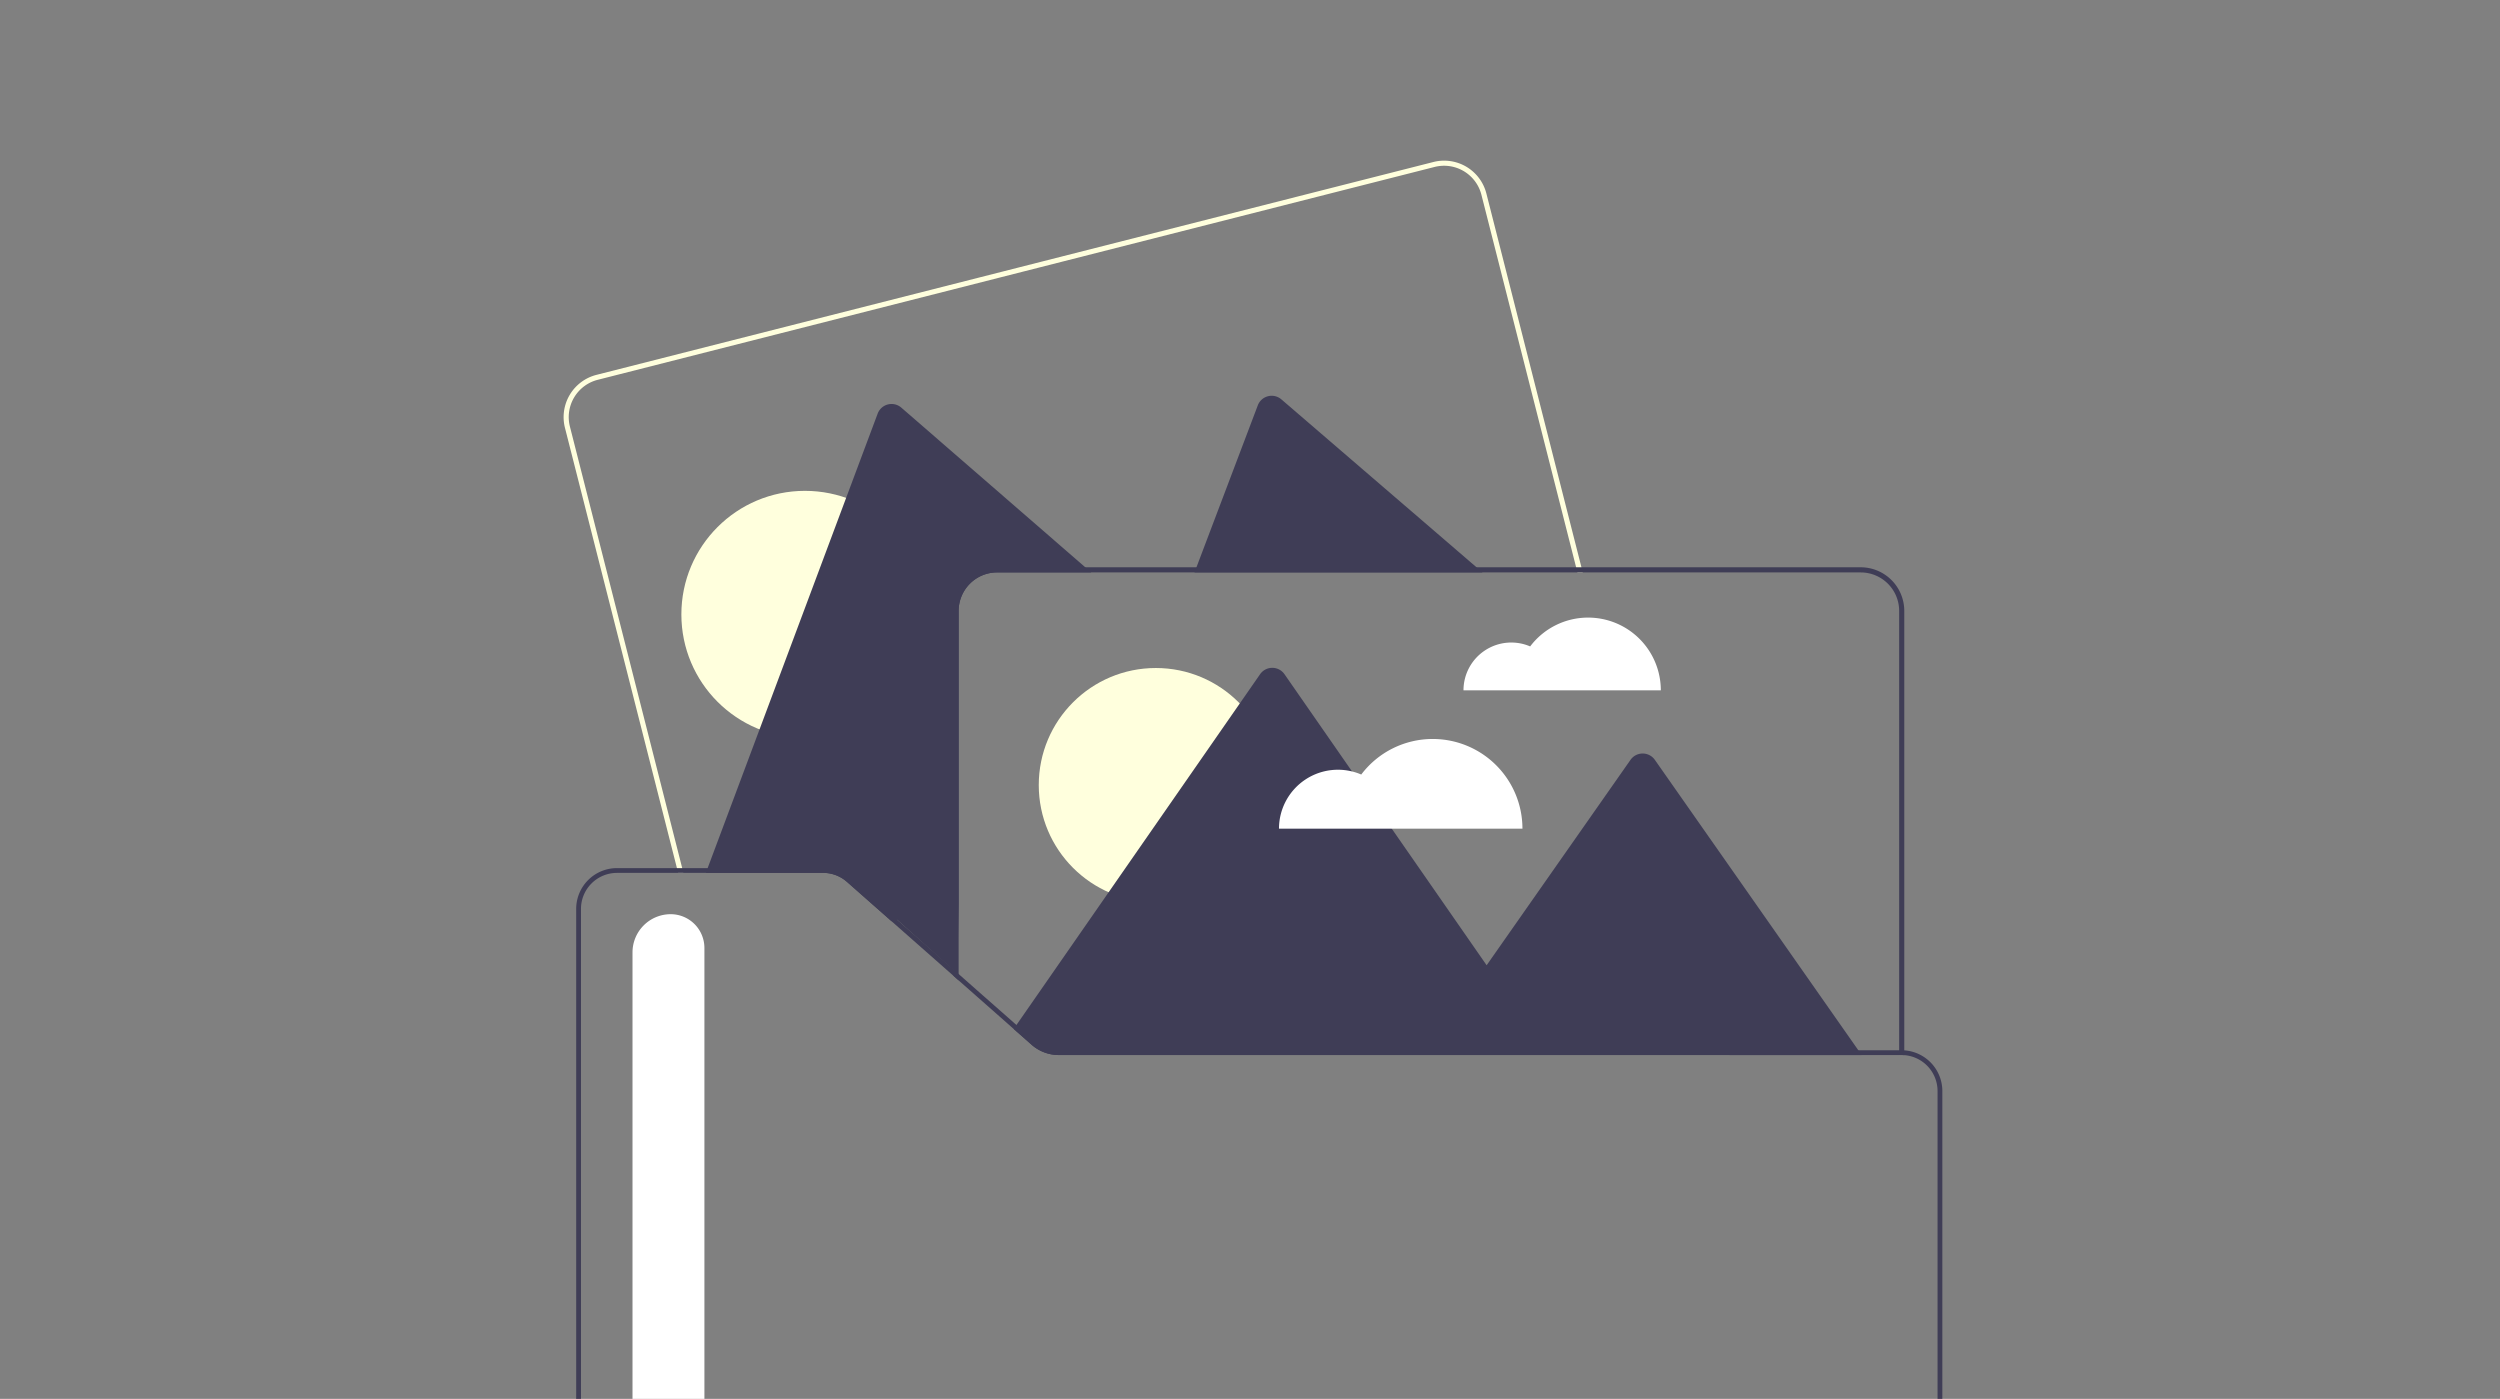 <svg xmlns="http://www.w3.org/2000/svg" xmlns:xlink="http://www.w3.org/1999/xlink" width="529" height="296" viewBox="0 0 529 296">
  <rect x="0" y="0" width="529" height="296" fill="#808080" stroke="none"/>
  <defs>
    <clipPath id="clip-path">
      <path id="Rectangle_387" data-name="Rectangle 387" d="M10,0H519a10,10,0,0,1,10,10V296a0,0,0,0,1,0,0H0a0,0,0,0,1,0,0V10A10,10,0,0,1,10,0Z" fill="#a0ffe6"/>
    </clipPath>
  </defs>
  <g id="collectors" clip-path="url(#clip-path)">
    <g id="Group_500" data-name="Group 500" transform="translate(-70.928 33.991)">
      <path id="Path_935" data-name="Path 935" d="M622.842,212.46l-6.613-26.007-9.3-36.566-.527-2.064v-.005l-3.677-14.459a9.226,9.226,0,0,0-11.2-6.659l-24.435,6.213L414.411,171.746a9.226,9.226,0,0,0-6.659,11.2l5.269,20.722,13.389,52.638,5.036,19.8.259,1.014h1.116l-.259-1.014-4.813-18.937v-.005l-13.967-54.9-4.98-19.581a8.145,8.145,0,0,1,5.878-9.89l152.354-38.752,24.749-6.294a8.145,8.145,0,0,1,9.89,5.878l3.9,15.346.527,2.084,9.038,35.536,6.578,25.865.274,1.085h1.126Z" transform="translate(-217.281 -126.414)" fill="#ffd"/>
      <circle id="Ellipse_305" data-name="Ellipse 305" cx="26.148" cy="26.148" r="26.148" transform="translate(215.106 69.873)" fill="#ffd"/>
      <path id="Path_936" data-name="Path 936" d="M547.1,262.5l1.253,1.085H528.443a8.144,8.144,0,0,0-8.135,8.135v62.056l-.289,14.692-12.724-11.381-1.192.3-9.433-8.322a7.59,7.59,0,0,0-5.031-1.9h-24.82l.38-1.014,4.96-13.252,28.122-75.186,2.891-7.724a3.142,3.142,0,0,1,5-1.273l18.922,16.417,11.137,9.666Z" transform="translate(-246.532 -176.456)" fill="#3f3d56"/>
      <path id="Path_937" data-name="Path 937" d="M730.371,260.808l1.258,1.085H670.7l.411-1.085,12.978-34.258a3.141,3.141,0,0,1,4.99-1.273l25.8,22.2,1.486,1.273Z" transform="translate(-347.013 -174.761)" fill="#3f3d56"/>
      <path id="Path_938" data-name="Path 938" d="M809.3,317.066a15.357,15.357,0,0,0-12.263,6.1,10.111,10.111,0,0,0-14.108,9.285h41.755A15.383,15.383,0,0,0,809.3,317.066Z" transform="translate(-402.327 -220.374)" fill="#fff"/>
      <path id="Path_939" data-name="Path 939" d="M762.112,296.076H579.369a9.241,9.241,0,0,0-8.946,6.989v.005a9.2,9.2,0,0,0-.274,2.226v77.24l.593.522.492.436V305.3a8.144,8.144,0,0,1,8.135-8.135H762.112a8.14,8.14,0,0,1,8.135,8.135v93.991h.517a5.269,5.269,0,0,1,.568.025V305.3A9.234,9.234,0,0,0,762.112,296.076Z" transform="translate(-297.458 -210.03)" fill="#3f3d56"/>
      <circle id="Ellipse_306" data-name="Ellipse 306" cx="24.773" cy="24.773" r="24.773" transform="translate(290.73 107.36)" fill="#ffd"/>
      <path id="Path_940" data-name="Path 940" d="M774.69,419.961H604.778a8.7,8.7,0,0,1-5.706-2.155l-3.814-3.362.583-.842,1.055-1.521,45.8-65.935,4.7-6.77a3.143,3.143,0,0,1,5.163,0l14.292,20.575v.005l8.409,12.106,20.073,28.9L725.775,357.5a3.143,3.143,0,0,1,5.153,0l19.531,27.873,1.121,1.6,22.4,31.971Z" transform="translate(-309.833 -230.704)" fill="#3f3d56"/>
      <path id="Path_941" data-name="Path 941" d="M738.483,367.714a18.947,18.947,0,0,0-15.13,7.523,12.475,12.475,0,0,0-17.406,11.456h51.516a18.98,18.98,0,0,0-18.979-18.979Z" transform="translate(-364.385 -245.336)" fill="#fff"/>
      <path id="Path_942" data-name="Path 942" d="M505.259,454.237l-6.309-5.558-.015-.01-.02-.015-.015-.015c-.2-.142-.4-.289-.588-.441-.051-.035-.1-.071-.142-.107l-.071-.056c-.01-.005-.015-.015-.026-.02-.142-.112-.289-.228-.431-.345-.071-.051-.137-.106-.208-.162-.193-.157-.385-.32-.578-.482s-.406-.345-.608-.522c-.005-.005-.015-.01-.02-.015-.041-.035-.076-.071-.117-.1-.193-.172-.386-.345-.578-.527-.162-.147-.325-.3-.482-.446s-.294-.274-.436-.421l-.03-.03c-.107-.1-.213-.208-.324-.32s-.208-.208-.31-.314-.208-.208-.3-.315l-.081-.081-.026-.025-.979-.867v1.354l.593.522.492.436,10.422,9.19.979.867.249.218.233-.34.35-.5Zm151.467,5.893c.015.335.041.674.066,1.014h35.866V460.13Zm-151.467-5.893-6.309-5.558-.015-.01-.02-.015-.015-.015c-.2-.142-.4-.289-.588-.441-.051-.035-.1-.071-.142-.107l-.071-.056c-.01-.005-.015-.015-.026-.02-.142-.112-.289-.228-.431-.345-.071-.051-.137-.106-.208-.162-.193-.157-.385-.32-.578-.482s-.406-.345-.608-.522c-.005-.005-.015-.01-.02-.015-.041-.035-.076-.071-.117-.1-.193-.172-.386-.345-.578-.527-.162-.147-.325-.3-.482-.446s-.294-.274-.436-.421l-.03-.03c-.107-.1-.213-.208-.324-.32s-.208-.208-.31-.314-.208-.208-.3-.315l-.081-.081-.026-.025-.979-.867v1.354l.593.522.492.436,10.422,9.19.979.867.249.218.233-.34.35-.5Zm178.757,5.893h-27.29c.015.335.041.674.066,1.014h27.934Zm-178.757-5.893-6.309-5.558-.015-.01-.02-.015-.015-.015c-.2-.142-.4-.289-.588-.441-.051-.035-.1-.071-.142-.107l-.071-.056c-.01-.005-.015-.015-.026-.02-.142-.112-.289-.228-.431-.345-.071-.051-.137-.106-.208-.162-.193-.157-.385-.32-.578-.482s-.406-.345-.608-.522c-.005-.005-.015-.01-.02-.015-.041-.035-.076-.071-.117-.1-.193-.172-.386-.345-.578-.527-.162-.147-.325-.3-.482-.446s-.294-.274-.436-.421l-.03-.03c-.107-.1-.213-.208-.324-.32s-.208-.208-.31-.314-.208-.208-.3-.315l-.081-.081-.026-.025-.979-.867v1.354l.593.522.492.436,10.422,9.19.979.867.249.218.233-.34.35-.5Zm-24.627-21.716-9.955-8.779a8.608,8.608,0,0,0-5.7-2.155H435.15l.259,1.014h29.567a7.59,7.59,0,0,1,5.031,1.9l9.433,8.322,13.12,11.568v-1.354Zm213.112,27.63c-.188-.015-.375-.02-.568-.02H514.814a7.579,7.579,0,0,1-4.722-1.643c-.107-.081-.208-.167-.309-.259l-3.54-3.124-.365-.32-.619-.548-6.309-5.558-.015-.01-.02-.015-.015-.015-4.214-3.723-1.04-.918-.081-.066-.026-.025-.979-.867-11.928-10.518-9.955-8.779a8.608,8.608,0,0,0-5.7-2.155H421.34a8.634,8.634,0,0,0-8.622,8.622V591.483a8.634,8.634,0,0,0,8.622,8.622H693.175a8.634,8.634,0,0,0,8.622-8.622V468.752A8.636,8.636,0,0,0,693.743,460.151Zm7.039,131.333a7.617,7.617,0,0,1-7.607,7.607H421.34a7.617,7.617,0,0,1-7.607-7.607V430.208a7.617,7.617,0,0,1,7.607-7.607h43.636a7.59,7.59,0,0,1,5.031,1.9l9.433,8.322,13.12,11.568.593.522.492.436,10.422,9.19.979.867.249.218,3.814,3.362a8.7,8.7,0,0,0,5.706,2.155H693.175a5.277,5.277,0,0,1,.568.025,7.613,7.613,0,0,1,7.039,7.582ZM505.259,454.237l-6.309-5.558-.015-.01-.02-.015-.015-.015c-.2-.142-.4-.289-.588-.441-.051-.035-.1-.071-.142-.106l-.071-.056c-.01-.005-.015-.015-.026-.02-.142-.112-.289-.228-.431-.345-.071-.051-.137-.107-.208-.162-.193-.157-.385-.319-.578-.482s-.406-.345-.608-.522c-.005-.005-.015-.01-.02-.015-.041-.035-.076-.071-.117-.1-.193-.172-.386-.345-.578-.527-.162-.147-.325-.3-.482-.446s-.294-.274-.436-.421l-.03-.03c-.107-.1-.213-.208-.324-.32s-.208-.208-.31-.314-.208-.208-.3-.314l-.081-.081-.026-.025-.979-.867v1.354l.593.522.492.436,10.422,9.19.979.867.249.218.233-.34.35-.5Zm151.467,5.893c.015.335.041.675.066,1.014h35.866V460.13Zm-151.467-5.893-6.309-5.558-.015-.01-.02-.015-.015-.015c-.2-.142-.4-.289-.588-.441-.051-.035-.1-.071-.142-.106l-.071-.056c-.01-.005-.015-.015-.026-.02-.142-.112-.289-.228-.431-.345-.071-.051-.137-.107-.208-.162-.193-.157-.385-.319-.578-.482s-.406-.345-.608-.522c-.005-.005-.015-.01-.02-.015-.041-.035-.076-.071-.117-.1-.193-.172-.386-.345-.578-.527-.162-.147-.325-.3-.482-.446s-.294-.274-.436-.421l-.03-.03c-.107-.1-.213-.208-.324-.32s-.208-.208-.31-.314-.208-.208-.3-.314l-.081-.081-.026-.025-.979-.867v1.354l.593.522.492.436,10.422,9.19.979.867.249.218.233-.34.35-.5Zm0,0-6.309-5.558-.015-.01-.02-.015-.015-.015c-.2-.142-.4-.289-.588-.441-.051-.035-.1-.071-.142-.106l-.071-.056c-.01-.005-.015-.015-.026-.02-.142-.112-.289-.228-.431-.345-.071-.051-.137-.107-.208-.162-.193-.157-.385-.319-.578-.482s-.406-.345-.608-.522c-.005-.005-.015-.01-.02-.015-.041-.035-.076-.071-.117-.1-.193-.172-.386-.345-.578-.527-.162-.147-.325-.3-.482-.446s-.294-.274-.436-.421l-.03-.03c-.107-.1-.213-.208-.324-.32s-.208-.208-.31-.314-.208-.208-.3-.314l-.081-.081-.026-.025-.979-.867v1.354l.593.522.492.436,10.422,9.19.979.867.249.218.233-.34.35-.5Zm178.757,5.893h-27.29c.015.335.041.675.066,1.014h27.934Z" transform="translate(-219.869 -271.887)" fill="#3f3d56"/>
      <path id="Path_955" data-name="Path 955" d="M690.851,603.243H444.292a8.083,8.083,0,0,1-8.074-8.074V448.89a8.083,8.083,0,0,1,8.074-8.074,7.149,7.149,0,0,1,7.141,7.141V585.533A7.575,7.575,0,0,0,459,593.1H690.019a5.135,5.135,0,0,1,5.029,3.848,4.93,4.93,0,0,1-2.184,5.672A3.853,3.853,0,0,1,690.851,603.243Z" transform="translate(-231.451 -281.364)" fill="#fff"/>
    </g>
  </g>
</svg>
